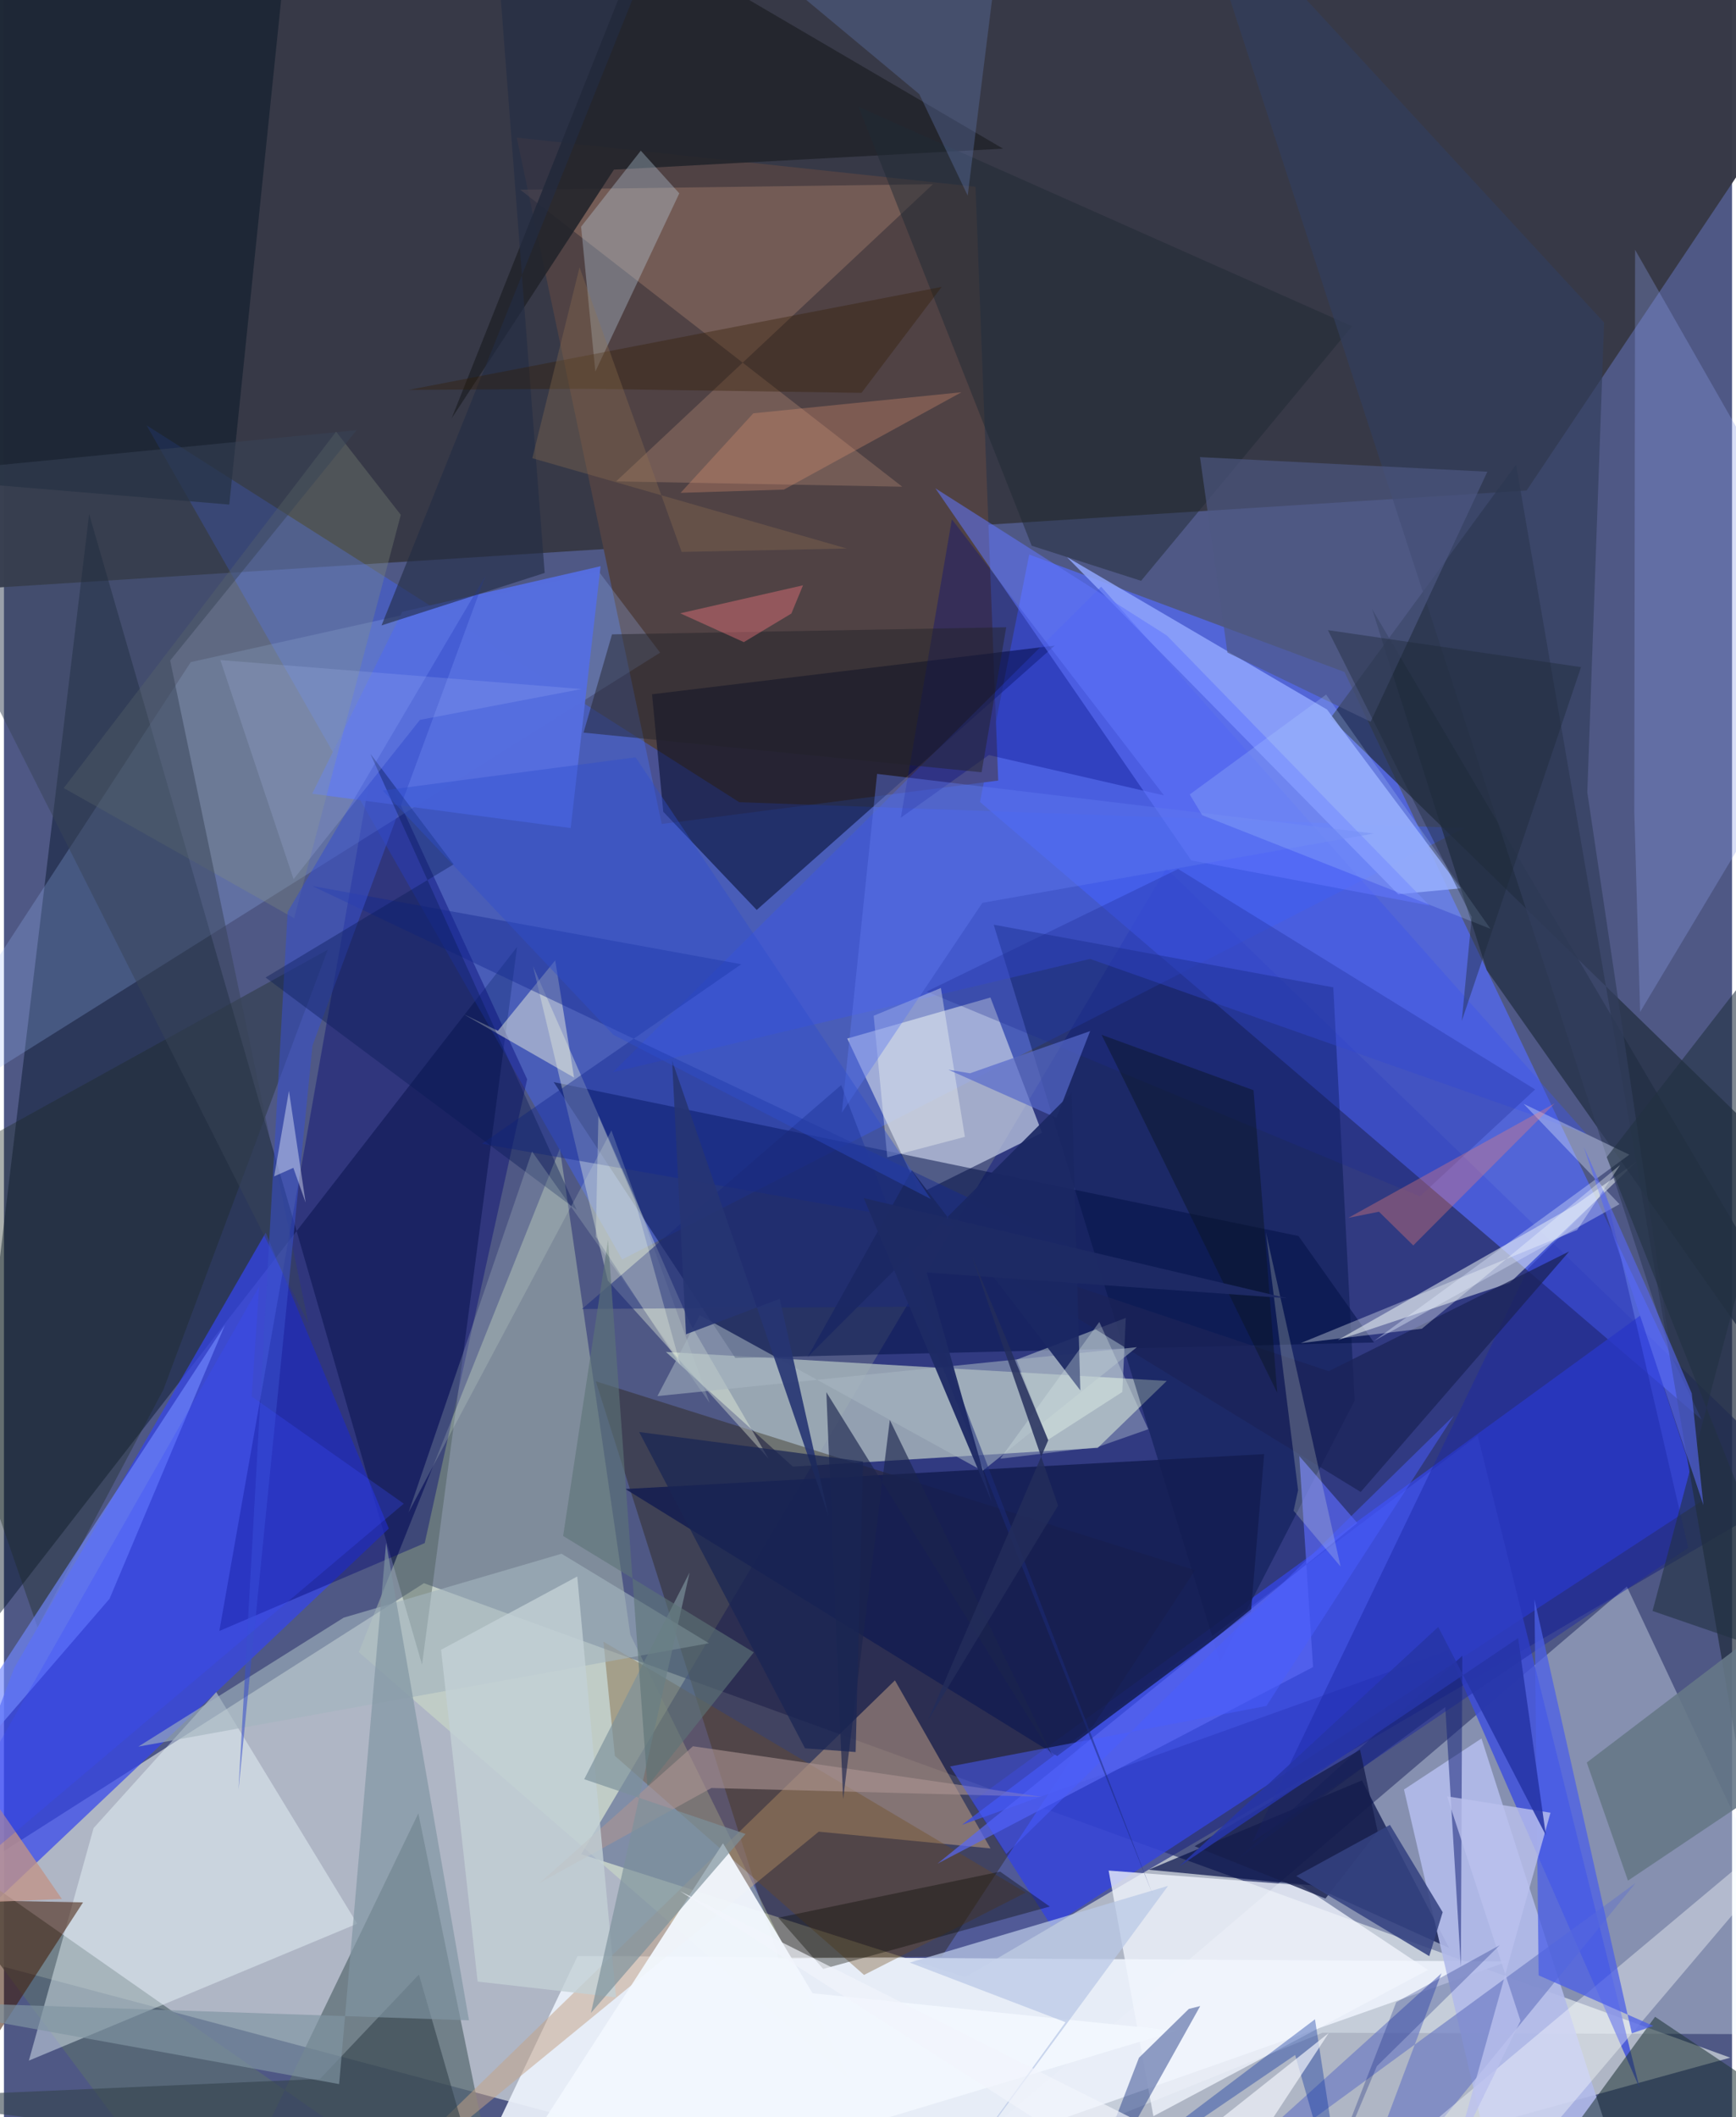 <svg xmlns="http://www.w3.org/2000/svg" width="228" height="278" viewBox="0 0 836 1024"><path fill="#4f5885" d="M0 0h836v1024H0z"/><path fill="#fafff6" fill-opacity=".565" d="M203.175 765.743L835.109 995.22 505.862 1086-62 934.798z"/><path fill="#373946" fill-opacity=".976" d="M-62 287.902V-62L898-4.033 736.614 237.254z"/><path fill="#232c80" fill-opacity=".667" d="M465.048 956.258l405.529-237.61-308.233-298.633-283.084 476.81z"/><path fill="#546bfe" fill-opacity=".682" d="M472.163 387.892l349.135 298.694-172.819-361.58-152.485-56.802z"/><path fill="#edfaff" fill-opacity=".349" d="M637.852 983.16l248.999.833L785.125 767.37l-349.307 297.588z"/><path fill="#ecf2fb" fill-opacity=".922" d="M727.673 948.69L338.415 1086l-126.055-2.856 65.163-137.1z"/><path fill="#011023" fill-opacity=".439" d="M248.229 457.992L-26.39 811.855l67.6-563.264 161.055 556.584z"/><path fill="#a8b7bc" fill-opacity=".82" d="M529.138 700.295l-147.471 9.066-61.409-55.466 242.272 14.002z"/><path fill="#504244" d="M480.99 377.524L470.02 90.322 248.068 66.57 318.2 398.521z"/><path fill="#4165fe" fill-opacity=".416" d="M299.063 609.166L68.982 205.693l286.753 182.306 350.697 12.51z"/><path fill="#3544dd" fill-opacity=".808" d="M821.136 726.124l-29.589-89.818-323.135 235.096 38.354 60.273z"/><path fill="#3545ec" fill-opacity=".714" d="M-56.675 969.56L4.92 806.857l121.718-210.675L186.187 739.3z"/><path fill="#251b00" fill-opacity=".361" d="M453.659 946.368l-78.877.863-88.467-279.15 289.87 91.389z"/><path fill="#e5fbca" fill-opacity=".318" d="M171.667 799.082l236.908 205.997-105.536-214.39-34.105-235.15z"/><path fill="#bec7e2" fill-opacity=".749" d="M477.234 482.465l24.936 65.396-59.009 29.304-35.186-74.861z"/><path fill="#000f45" fill-opacity=".502" d="M662.787 649.316l-36.533-51.497L265.96 523.38l87.829 133.409z"/><path fill="#202c3c" fill-opacity=".69" d="M731.522 224.675L847.15 896.077 898 596.71 641.677 347.366z"/><path fill="#5a6b71" fill-opacity=".718" d="M243.285 1086L-57.767 875.354 99.613 1086l100.855-208.918z"/><path fill="#030e46" fill-opacity=".69" d="M632.218 911.831l66.884 30.317-42.154-81.028-103.188 43.2z"/><path fill="#000373" fill-opacity=".396" d="M203.555 746.351l-99.348 42.48 75.288-426.485 73.608 159.661z"/><path fill="#9dbcff" fill-opacity=".239" d="M-62 553.95l379.432-238.284-29.72-39.276-197.34 43.852z"/><path fill="#021143" fill-opacity=".42" d="M653.44 677.41L588.3 803.748 478.807 447.243l164.285 30.311z"/><path fill="#000925" fill-opacity=".529" d="M508.327 312.258L364.159 440.106l-45.199-47.482-5.435-56.832z"/><path fill="#c3a186" fill-opacity=".514" d="M150.046 1086l280.987-273.263 46.232 81.274-83.091-8.097z"/><path fill="#edfbff" fill-opacity=".435" d="M170.88 930.428l-68.181-112.02-59.346 65.782-31.304 112.457z"/><path fill="#90a6fe" fill-opacity=".847" d="M704.754 429.646l-30.25 2.853-160.259-163.048 125.839 73.737z"/><path fill="#3f4fdc" fill-opacity=".835" d="M463.442 882.621l249.51-188.257 78.34 315.54-92.75-211.501z"/><path fill="#edf3f3" fill-opacity=".525" d="M789.987 561.717l-61.475 58.728-83.254 27.713 115.06-65.394z"/><path fill="#b2baea" fill-opacity=".906" d="M677.292 865.519l37.773 162.379 78.38 58.102-78.659-245.17z"/><path fill="#14202e" fill-opacity=".694" d="M-62 229.79l171.004 14.26L140.457-62H-36.58z"/><path fill="#f3fce3" fill-opacity=".357" d="M292.116 619.373l-36.17-152.056 75.85 172.535 38.076 65.61z"/><path fill="#f2f5fd" fill-opacity=".769" d="M556.06 1023.537L534.409 904.72l93.042 7.101 61.443 40.965z"/><path fill="#987567" fill-opacity=".494" d="M434.559 235.403l-138.4-2.583L449.414 89.092l-199.688 2.65z"/><path fill="#131d50" fill-opacity=".847" d="M300.622 720.174L509.526 849.33l93.74-69.875 6.395-76.157z"/><path fill="#899de8" fill-opacity=".322" d="M898 311.594L791.521 489.478l-2.805-96.687.381-271.97z"/><path fill="#eefeed" fill-opacity=".408" d="M505.096 696.375l-15.242-38.744 52.855-20.207-1.675 35.828z"/><path fill="#6e4a18" fill-opacity=".345" d="M290.018 794.021l5.537 55.24L416.082 955.2l78.254-39.833z"/><path fill="#f2f7fe" fill-opacity=".941" d="M391.198 964.085l175.827 18.152L222.29 1086l125.55-194.491z"/><path fill="#222f44" fill-opacity=".741" d="M898 695.603v30.305l-180.711-256.73L661.9 294.66z"/><path fill="#21242b" fill-opacity=".878" d="M295.091 82.044L483.325 71.9 309.087-30.113l-92.542 232.519z"/><path fill="#1e3436" fill-opacity=".549" d="M719.127 1084.497l79.642-109.039L898 1042.03 688.312 1086z"/><path fill="#556ee0" fill-opacity=".973" d="M288.634 273.862l-14.463 126.646-125.068-16.603 43.565-87.994z"/><path fill="#3b54ec" fill-opacity=".408" d="M525.43 463.797l-230.886 54.805 236.247-234.835 234.808 264.7z"/><path fill="#6c7bc4" fill-opacity=".675" d="M646.103 1086l49.323-131.577L549.73 1086l239.628-175.268z"/><path fill="#bfd9ec" fill-opacity=".329" d="M279.2 109.65l6.893 70.06 40.617-86.197-18.622-20.63z"/><path fill="#401800" fill-opacity=".533" d="M38.252 920.124l-98.893 152.287L-62 1086l9.022-167.716z"/><path fill="#5967f4" fill-opacity=".702" d="M633.31 806.285l-6.665-102.04 28.082 32.37-203.114 164.77z"/><path fill="#1b27a5" fill-opacity=".443" d="M774.788 576.173l-37.365 37.268-133.448 277.388 210.816-142.256z"/><path fill="#1c2b23" fill-opacity=".369" d="M16.245 787.074L77.12 672.14l79.508-212.781-212.992 117.725z"/><path fill="#7088ff" fill-opacity=".651" d="M-37.664 862.009L106.887 640.87 51.08 773.28-62 904.305z"/><path fill="#253f88" fill-opacity=".486" d="M573.214 971.634l-24.135 23.632L514.112 1086l64.6-115.736z"/><path fill="#feffff" fill-opacity=".38" d="M646.622 1063.942l-43.822-39.825 141.339 10.555L898 853.245z"/><path fill="#858f7d" fill-opacity=".314" d="M160.676 208.794L28.92 381.153l111.455 62.948 51.606-195.09z"/><path fill="#a3b4be" fill-opacity=".616" d="M341.053 794.767L65.001 844.775l99.356-62.376 105.381-30.908z"/><path fill="#33424c" fill-opacity=".596" d="M200.756 954.993l-47.853 50.508L-62 1014.896l290.617 36.606z"/><path fill="#ebefde" fill-opacity=".486" d="M222.519 490.611l53.296 30.585-9.14-56.704-27.728 34.071z"/><path fill="#657787" fill-opacity=".898" d="M765.72 852.478l19.925 57.118L898 834.19v-82.383z"/><path fill="#142990" fill-opacity=".431" d="M517.852 603.638L231.261 553.18l125.425-86.813-207.55-37.849z"/><path fill="#384358" fill-opacity=".506" d="M-59.182 230.488l229.773-22.426-90.18 111.395 66.94 320.743z"/><path fill="#202934" fill-opacity=".486" d="M497.18 263.95L413.348 51.592 652.197 157.8 550.109 280.925z"/><path fill="#000781" fill-opacity=".329" d="M561.194 384.713L458.572 251.162 433.885 395.48l42.565-30.28z"/><path fill="#6275ff" fill-opacity=".537" d="M574.413 416.157l115.208 21.81-127.014-130.563-112.017-71.23z"/><path fill="#8094a2" fill-opacity=".667" d="M224.962 977.151L-62 967.45l224.15 40.552 22.732-261.79z"/><path fill="#394fcb" fill-opacity=".557" d="M149.257 505.737l83.651-227.182-95.675 162.483-23.768 424.617z"/><path fill="#ac9592" fill-opacity=".608" d="M501.983 869.052L342.25 864.79l-83.198 45.994 74.263-66.181z"/><path fill="#c3d0d5" fill-opacity=".8" d="M296.11 966.046l-18.758-203.56-65.894 35.455 17.691 160.474z"/><path fill="#4c5fe7" fill-opacity=".757" d="M787.501 983.438l10.435-3.56-55.495-24.47-2.029-181.885z"/><path fill="#333e5d" fill-opacity=".682" d="M806.509 655.125l-40.527-271.877 8.127-227.251L573.046-62z"/><path fill="#1c2b93" fill-opacity=".298" d="M740.736 526.922l-55.744 51.727-238.655-99.063 121.723-59.271z"/><path fill="#0a0901" fill-opacity=".365" d="M505.942 922.125l-109.613 30.18-21.749-24.785 107.346-22.277z"/><path fill="#f5f9f4" fill-opacity=".373" d="M464.87 549.85l-11.609-72-32.514 13.435 6.587 68.445z"/><path fill="#4d5883" fill-opacity=".651" d="M591.879 315.62l-13.275-94.529 139.027 7.059-56.484 120.928z"/><path fill="#d9e2fe" fill-opacity=".384" d="M662.808 648.56l123.5-90.073-51.15-24.6 46.392 48.528z"/><path fill="#f68276" fill-opacity=".337" d="M665.197 586.07l-14.816 2.96 99.806-55.358-68.404 68.693z"/><path fill="#5b6da0" fill-opacity=".412" d="M479.92-15.49l-13.692 110.1-23.42-49.086L313.718-62z"/><path fill="#1b2359" fill-opacity=".749" d="M656.358 721.613l100.867-116.34-116.376 57.932-176.141-59.096z"/><path fill="#081b56" fill-opacity=".392" d="M177.28 364.626l99.812 220.604L126.55 472.778l91.014-54.73z"/><path fill="#e69575" fill-opacity=".302" d="M362.512 199.912l-35.177 38.461 49.976-1.578 85.915-47.081z"/><path fill="#091522" fill-opacity=".455" d="M615.978 673.602l-72.707-148.3-12.27-24.797 73.507 26.801z"/><path fill="#7c909b" fill-opacity=".678" d="M331.682 760.57L283.97 973.577l74.79-86.565-78.048-26.458z"/><path fill="#4a5cfe" fill-opacity=".51" d="M484.92 896.692L701.435 684.65 610.73 825.104l-153.005 29.263z"/><path fill="#cfe4d5" fill-opacity=".212" d="M341.404 678.525l-85.931-121.593-59.754 174.585 98.169-184.745z"/><path fill="#232328" fill-opacity=".475" d="M294.16 306.824l190.705-3.431-11.91 70.13-192.57-19.17z"/><path fill="#222d45" fill-opacity=".616" d="M328.813-62h-93.157l25.927 339.105-78.926 25.389z"/><path fill="#b9c9e7" fill-opacity=".733" d="M435.267 1086l78.274-107.93-75.358-28.83 124.99-37.115z"/><path fill="#182579" fill-opacity=".537" d="M596.025 899.868l101.253-74.21 7.532 125.623.695-150.45z"/><path fill="#a8b8c2" fill-opacity=".541" d="M316.135 675.24l20.475-39.112 136.816 75.292 74.648-59.831z"/><path fill="#1b2b7b" fill-opacity=".525" d="M279.617 633.134L405.033 524.8l150.61 391.297L442.388 631.94z"/><path fill="#5e7aee" fill-opacity=".424" d="M422.398 374.3l240.247 28.844-189.322 33.526-67.99 101.474z"/><path fill="#161e4d" fill-opacity=".776" d="M639.309 918.252l-63.324-25.287 80.056-46.654 8.48 39.399z"/><path fill="#1b254d" fill-opacity=".643" d="M428.553 686.791l78.666 162.407L397.85 673.35l8.112 196.796z"/><path fill="#223140" fill-opacity=".576" d="M775.377 559.657L898 401.363 797.53 779.164l75.585 26z"/><path fill="#301c02" fill-opacity=".353" d="M195.687 188.594l84.554-.565 134.61 1.978 38.8-51.25z"/><path fill="#5768f2" fill-opacity=".612" d="M822.144 728.008l-57.91-173.366 31.59 70.763 20.678 48.52z"/><path fill="#5669cb" fill-opacity=".69" d="M456.85 517.374l52.297 23.273 16.32-41.946-58.131 20.41z"/><path fill="#bac0ed" fill-opacity=".8" d="M701.794 1042.625l46.372-165.88-50.051-7.928 35.552 108.55z"/><path fill="#344180" fill-opacity=".859" d="M696.012 924.862l-6.487 21.256-64.335-38.733 45.317-24.747z"/><path fill="#b8d7ff" fill-opacity=".227" d="M719.115 449.225L579.68 394.278l-6.022-10.03 65.966-48.296z"/><path fill="#f1fddb" fill-opacity=".212" d="M623.891 730.684l2.17-9.927-15.592-124.753 36.158 161.704z"/><path fill="#1b2863" fill-opacity=".918" d="M520.723 672.482l-4.142-144.068-127.79 127.925 50.423-90.249z"/><path fill="#002a9b" fill-opacity=".361" d="M489.512 1086l144.72-109.345L650.977 1086l-26.33-92.086z"/><path fill="#263573" fill-opacity=".898" d="M323.221 512.935l6.73 132.401 45.343-17.142 23.575 104.947z"/><path fill="#1e2a64" fill-opacity=".957" d="M446.431 615.479l31.45 110.98-61.934-146.97 204.836 48.43z"/><path fill="#021573" fill-opacity=".263" d="M627.842 1086l36.32-86.652 59.47-58.546-50.092 27.603z"/><path fill="#f5787e" fill-opacity=".404" d="M327.145 296.63l59.417-13.537-5.634 13.65-22.991 13.833z"/><path fill="#2e4dcd" fill-opacity=".404" d="M294.751 500.447l153.623 79.504-142.81-213.66-122.307 16.062z"/><path fill="#1f2939" fill-opacity=".416" d="M710.07 443.53l-4.82 50.244 57.698-171.118-122.442-17.871z"/><path fill="#c19388" fill-opacity=".788" d="M-38.18 822.417L-62 904.851v17.459l90.01-3.843z"/><path fill="#fbffff" fill-opacity=".333" d="M685.962 642.641l-58.617 6.977 133.678-54.697 20.837-31.471z"/><path fill="#f1f4fc" fill-opacity=".682" d="M640.904 983.29l-61.242 93.355-252.529-161.92 245.13 123.075z"/><path fill="#d7e4e5" fill-opacity=".333" d="M481.983 705.525l47.921-66.142 23.69 51.881-24.568 8.639z"/><path fill="#ebf2fe" fill-opacity=".42" d="M139.995 564.839l-9.29 4.132 7.17-41.352 8.07 54.035z"/><path fill="#5d7377" fill-opacity=".616" d="M270.512 742.886l21.74-143.17 19.057 264.196 51.434-64.727z"/><path fill="#232d5b" fill-opacity=".831" d="M468.18 607.379l37.01 89.217-58.186 135.53L509.96 728.25z"/><path fill="#b8cdff" fill-opacity=".169" d="M279.365 333.272L104.69 319.25l35.423 105.968 61.13-77.044z"/><path fill="#2735a7" fill-opacity=".89" d="M693.862 786.901l-125.31 115.82 163.96-110.458 13.418 95.352z"/><path fill="#3749fc" fill-opacity=".29" d="M119.833 675.43l3.63-53.224-180.261 316.576L193.42 727.274z"/><path fill="#faffe6" fill-opacity=".278" d="M327.18 660.088l-40.876-61.925 1.278-58.472 17.823 41.496z"/><path fill="#192654" fill-opacity=".729" d="M307.293 692.608l80.232 152.989 24.496 1.793 3.585-140.503z"/><path fill="#957452" fill-opacity=".314" d="M255.603 221.623l22.854-92.333 49.384 137.654 79.867-1.65z"/></svg>